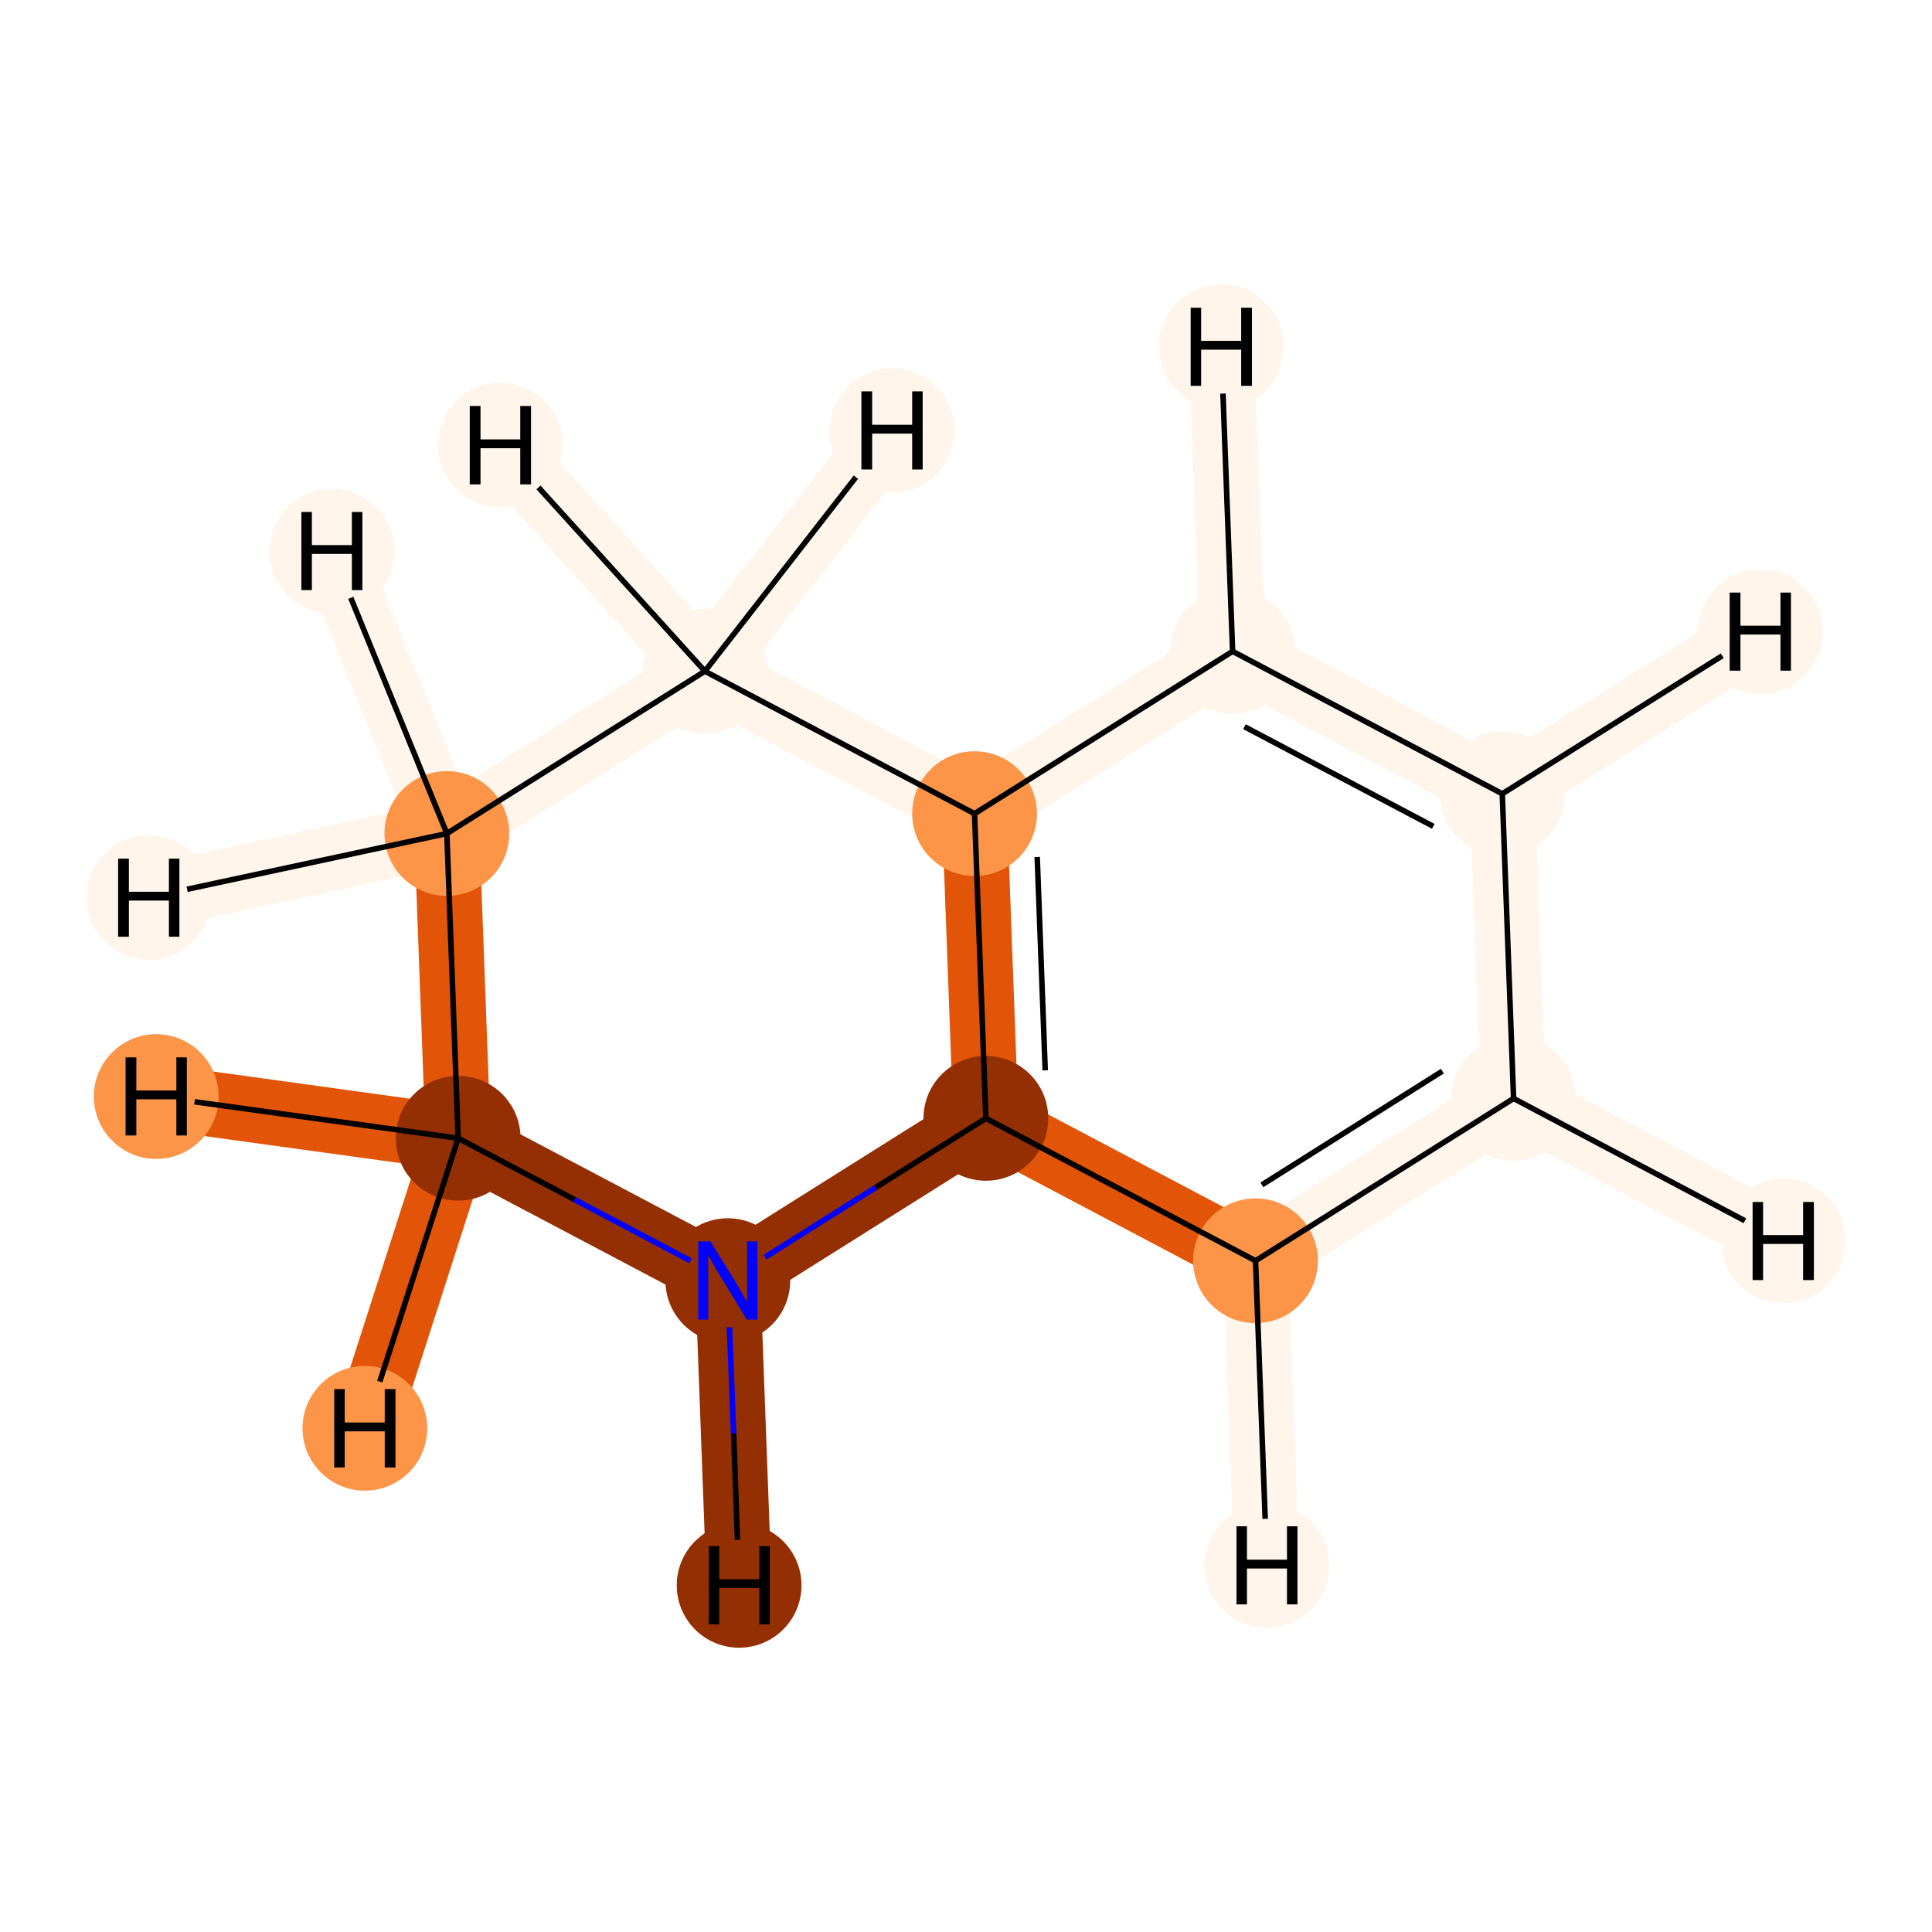 <?xml version='1.0' encoding='iso-8859-1'?>
<svg version='1.1' baseProfile='full'
              xmlns='http://www.w3.org/2000/svg'
                      xmlns:rdkit='http://www.rdkit.org/xml'
                      xmlns:xlink='http://www.w3.org/1999/xlink'
                  xml:space='preserve'
width='700px' height='700px' viewBox='0 0 700 700'>
<!-- END OF HEADER -->
<rect style='opacity:1.0;fill:#FFFFFF;stroke:none' width='700.0' height='700.0' x='0.0' y='0.0'> </rect>
<path d='M 166.0,412.4 L 161.9,302.0' style='fill:none;fill-rule:evenodd;stroke:#E25407;stroke-width:23.6px;stroke-linecap:butt;stroke-linejoin:miter;stroke-opacity:1' />
<path d='M 166.0,412.4 L 263.7,464.0' style='fill:none;fill-rule:evenodd;stroke:#932F03;stroke-width:23.6px;stroke-linecap:butt;stroke-linejoin:miter;stroke-opacity:1' />
<path d='M 166.0,412.4 L 132.2,517.5' style='fill:none;fill-rule:evenodd;stroke:#E25407;stroke-width:23.6px;stroke-linecap:butt;stroke-linejoin:miter;stroke-opacity:1' />
<path d='M 166.0,412.4 L 56.6,397.3' style='fill:none;fill-rule:evenodd;stroke:#E25407;stroke-width:23.6px;stroke-linecap:butt;stroke-linejoin:miter;stroke-opacity:1' />
<path d='M 161.9,302.0 L 255.4,243.2' style='fill:none;fill-rule:evenodd;stroke:#FFF5EB;stroke-width:23.6px;stroke-linecap:butt;stroke-linejoin:miter;stroke-opacity:1' />
<path d='M 161.9,302.0 L 53.9,325.2' style='fill:none;fill-rule:evenodd;stroke:#FFF5EB;stroke-width:23.6px;stroke-linecap:butt;stroke-linejoin:miter;stroke-opacity:1' />
<path d='M 161.9,302.0 L 120.3,199.7' style='fill:none;fill-rule:evenodd;stroke:#FFF5EB;stroke-width:23.6px;stroke-linecap:butt;stroke-linejoin:miter;stroke-opacity:1' />
<path d='M 255.4,243.2 L 353.1,294.8' style='fill:none;fill-rule:evenodd;stroke:#FFF5EB;stroke-width:23.6px;stroke-linecap:butt;stroke-linejoin:miter;stroke-opacity:1' />
<path d='M 255.4,243.2 L 181.3,161.3' style='fill:none;fill-rule:evenodd;stroke:#FFF5EB;stroke-width:23.6px;stroke-linecap:butt;stroke-linejoin:miter;stroke-opacity:1' />
<path d='M 255.4,243.2 L 323.2,156.0' style='fill:none;fill-rule:evenodd;stroke:#FFF5EB;stroke-width:23.6px;stroke-linecap:butt;stroke-linejoin:miter;stroke-opacity:1' />
<path d='M 353.1,294.8 L 357.2,405.2' style='fill:none;fill-rule:evenodd;stroke:#E25407;stroke-width:23.6px;stroke-linecap:butt;stroke-linejoin:miter;stroke-opacity:1' />
<path d='M 353.1,294.8 L 446.6,236.0' style='fill:none;fill-rule:evenodd;stroke:#FFF5EB;stroke-width:23.6px;stroke-linecap:butt;stroke-linejoin:miter;stroke-opacity:1' />
<path d='M 357.2,405.2 L 263.7,464.0' style='fill:none;fill-rule:evenodd;stroke:#932F03;stroke-width:23.6px;stroke-linecap:butt;stroke-linejoin:miter;stroke-opacity:1' />
<path d='M 357.2,405.2 L 454.9,456.8' style='fill:none;fill-rule:evenodd;stroke:#E25407;stroke-width:23.6px;stroke-linecap:butt;stroke-linejoin:miter;stroke-opacity:1' />
<path d='M 263.7,464.0 L 267.8,574.4' style='fill:none;fill-rule:evenodd;stroke:#932F03;stroke-width:23.6px;stroke-linecap:butt;stroke-linejoin:miter;stroke-opacity:1' />
<path d='M 454.9,456.8 L 548.4,398.0' style='fill:none;fill-rule:evenodd;stroke:#FFF5EB;stroke-width:23.6px;stroke-linecap:butt;stroke-linejoin:miter;stroke-opacity:1' />
<path d='M 454.9,456.8 L 459.0,567.2' style='fill:none;fill-rule:evenodd;stroke:#FFF5EB;stroke-width:23.6px;stroke-linecap:butt;stroke-linejoin:miter;stroke-opacity:1' />
<path d='M 548.4,398.0 L 544.3,287.6' style='fill:none;fill-rule:evenodd;stroke:#FFF5EB;stroke-width:23.6px;stroke-linecap:butt;stroke-linejoin:miter;stroke-opacity:1' />
<path d='M 548.4,398.0 L 646.1,449.6' style='fill:none;fill-rule:evenodd;stroke:#FFF5EB;stroke-width:23.6px;stroke-linecap:butt;stroke-linejoin:miter;stroke-opacity:1' />
<path d='M 544.3,287.6 L 446.6,236.0' style='fill:none;fill-rule:evenodd;stroke:#FFF5EB;stroke-width:23.6px;stroke-linecap:butt;stroke-linejoin:miter;stroke-opacity:1' />
<path d='M 544.3,287.6 L 637.8,228.9' style='fill:none;fill-rule:evenodd;stroke:#FFF5EB;stroke-width:23.6px;stroke-linecap:butt;stroke-linejoin:miter;stroke-opacity:1' />
<path d='M 446.6,236.0 L 442.5,125.6' style='fill:none;fill-rule:evenodd;stroke:#FFF5EB;stroke-width:23.6px;stroke-linecap:butt;stroke-linejoin:miter;stroke-opacity:1' />
<ellipse cx='166.0' cy='412.4' rx='22.1' ry='22.1'  style='fill:#932F03;fill-rule:evenodd;stroke:#932F03;stroke-width:1.0px;stroke-linecap:butt;stroke-linejoin:miter;stroke-opacity:1' />
<ellipse cx='161.9' cy='302.0' rx='22.1' ry='22.1'  style='fill:#FD9548;fill-rule:evenodd;stroke:#FD9548;stroke-width:1.0px;stroke-linecap:butt;stroke-linejoin:miter;stroke-opacity:1' />
<ellipse cx='255.4' cy='243.2' rx='22.1' ry='22.1'  style='fill:#FFF5EB;fill-rule:evenodd;stroke:#FFF5EB;stroke-width:1.0px;stroke-linecap:butt;stroke-linejoin:miter;stroke-opacity:1' />
<ellipse cx='353.1' cy='294.8' rx='22.1' ry='22.1'  style='fill:#FD9548;fill-rule:evenodd;stroke:#FD9548;stroke-width:1.0px;stroke-linecap:butt;stroke-linejoin:miter;stroke-opacity:1' />
<ellipse cx='357.2' cy='405.2' rx='22.1' ry='22.1'  style='fill:#932F03;fill-rule:evenodd;stroke:#932F03;stroke-width:1.0px;stroke-linecap:butt;stroke-linejoin:miter;stroke-opacity:1' />
<ellipse cx='263.7' cy='464.0' rx='22.1' ry='22.1'  style='fill:#932F03;fill-rule:evenodd;stroke:#932F03;stroke-width:1.0px;stroke-linecap:butt;stroke-linejoin:miter;stroke-opacity:1' />
<ellipse cx='454.9' cy='456.8' rx='22.1' ry='22.1'  style='fill:#FD9548;fill-rule:evenodd;stroke:#FD9548;stroke-width:1.0px;stroke-linecap:butt;stroke-linejoin:miter;stroke-opacity:1' />
<ellipse cx='548.4' cy='398.0' rx='22.1' ry='22.1'  style='fill:#FFF5EB;fill-rule:evenodd;stroke:#FFF5EB;stroke-width:1.0px;stroke-linecap:butt;stroke-linejoin:miter;stroke-opacity:1' />
<ellipse cx='544.3' cy='287.6' rx='22.1' ry='22.1'  style='fill:#FFF5EB;fill-rule:evenodd;stroke:#FFF5EB;stroke-width:1.0px;stroke-linecap:butt;stroke-linejoin:miter;stroke-opacity:1' />
<ellipse cx='446.6' cy='236.0' rx='22.1' ry='22.1'  style='fill:#FFF5EB;fill-rule:evenodd;stroke:#FFF5EB;stroke-width:1.0px;stroke-linecap:butt;stroke-linejoin:miter;stroke-opacity:1' />
<ellipse cx='132.2' cy='517.5' rx='22.1' ry='22.1'  style='fill:#FD9548;fill-rule:evenodd;stroke:#FD9548;stroke-width:1.0px;stroke-linecap:butt;stroke-linejoin:miter;stroke-opacity:1' />
<ellipse cx='56.6' cy='397.3' rx='22.1' ry='22.1'  style='fill:#FD9548;fill-rule:evenodd;stroke:#FD9548;stroke-width:1.0px;stroke-linecap:butt;stroke-linejoin:miter;stroke-opacity:1' />
<ellipse cx='53.9' cy='325.2' rx='22.1' ry='22.1'  style='fill:#FFF5EB;fill-rule:evenodd;stroke:#FFF5EB;stroke-width:1.0px;stroke-linecap:butt;stroke-linejoin:miter;stroke-opacity:1' />
<ellipse cx='120.3' cy='199.7' rx='22.1' ry='22.1'  style='fill:#FFF5EB;fill-rule:evenodd;stroke:#FFF5EB;stroke-width:1.0px;stroke-linecap:butt;stroke-linejoin:miter;stroke-opacity:1' />
<ellipse cx='181.3' cy='161.3' rx='22.1' ry='22.1'  style='fill:#FFF5EB;fill-rule:evenodd;stroke:#FFF5EB;stroke-width:1.0px;stroke-linecap:butt;stroke-linejoin:miter;stroke-opacity:1' />
<ellipse cx='323.2' cy='156.0' rx='22.1' ry='22.1'  style='fill:#FFF5EB;fill-rule:evenodd;stroke:#FFF5EB;stroke-width:1.0px;stroke-linecap:butt;stroke-linejoin:miter;stroke-opacity:1' />
<ellipse cx='267.8' cy='574.4' rx='22.1' ry='22.1'  style='fill:#932F03;fill-rule:evenodd;stroke:#932F03;stroke-width:1.0px;stroke-linecap:butt;stroke-linejoin:miter;stroke-opacity:1' />
<ellipse cx='459.0' cy='567.2' rx='22.1' ry='22.1'  style='fill:#FFF5EB;fill-rule:evenodd;stroke:#FFF5EB;stroke-width:1.0px;stroke-linecap:butt;stroke-linejoin:miter;stroke-opacity:1' />
<ellipse cx='646.1' cy='449.6' rx='22.1' ry='22.1'  style='fill:#FFF5EB;fill-rule:evenodd;stroke:#FFF5EB;stroke-width:1.0px;stroke-linecap:butt;stroke-linejoin:miter;stroke-opacity:1' />
<ellipse cx='637.8' cy='228.9' rx='22.1' ry='22.1'  style='fill:#FFF5EB;fill-rule:evenodd;stroke:#FFF5EB;stroke-width:1.0px;stroke-linecap:butt;stroke-linejoin:miter;stroke-opacity:1' />
<ellipse cx='442.5' cy='125.6' rx='22.1' ry='22.1'  style='fill:#FFF5EB;fill-rule:evenodd;stroke:#FFF5EB;stroke-width:1.0px;stroke-linecap:butt;stroke-linejoin:miter;stroke-opacity:1' />
<path class='bond-0 atom-0 atom-1' d='M 166.0,412.4 L 161.9,302.0' style='fill:none;fill-rule:evenodd;stroke:#000000;stroke-width:2.0px;stroke-linecap:butt;stroke-linejoin:miter;stroke-opacity:1' />
<path class='bond-9 atom-5 atom-0' d='M 250.2,456.8 L 208.1,434.6' style='fill:none;fill-rule:evenodd;stroke:#0000FF;stroke-width:2.0px;stroke-linecap:butt;stroke-linejoin:miter;stroke-opacity:1' />
<path class='bond-9 atom-5 atom-0' d='M 208.1,434.6 L 166.0,412.4' style='fill:none;fill-rule:evenodd;stroke:#000000;stroke-width:2.0px;stroke-linecap:butt;stroke-linejoin:miter;stroke-opacity:1' />
<path class='bond-11 atom-0 atom-10' d='M 166.0,412.4 L 137.6,500.6' style='fill:none;fill-rule:evenodd;stroke:#000000;stroke-width:2.0px;stroke-linecap:butt;stroke-linejoin:miter;stroke-opacity:1' />
<path class='bond-12 atom-0 atom-11' d='M 166.0,412.4 L 70.5,399.2' style='fill:none;fill-rule:evenodd;stroke:#000000;stroke-width:2.0px;stroke-linecap:butt;stroke-linejoin:miter;stroke-opacity:1' />
<path class='bond-1 atom-1 atom-2' d='M 161.9,302.0 L 255.4,243.2' style='fill:none;fill-rule:evenodd;stroke:#000000;stroke-width:2.0px;stroke-linecap:butt;stroke-linejoin:miter;stroke-opacity:1' />
<path class='bond-13 atom-1 atom-12' d='M 161.9,302.0 L 67.8,322.2' style='fill:none;fill-rule:evenodd;stroke:#000000;stroke-width:2.0px;stroke-linecap:butt;stroke-linejoin:miter;stroke-opacity:1' />
<path class='bond-14 atom-1 atom-13' d='M 161.9,302.0 L 127.1,216.6' style='fill:none;fill-rule:evenodd;stroke:#000000;stroke-width:2.0px;stroke-linecap:butt;stroke-linejoin:miter;stroke-opacity:1' />
<path class='bond-2 atom-2 atom-3' d='M 255.4,243.2 L 353.1,294.8' style='fill:none;fill-rule:evenodd;stroke:#000000;stroke-width:2.0px;stroke-linecap:butt;stroke-linejoin:miter;stroke-opacity:1' />
<path class='bond-15 atom-2 atom-14' d='M 255.4,243.2 L 195.1,176.6' style='fill:none;fill-rule:evenodd;stroke:#000000;stroke-width:2.0px;stroke-linecap:butt;stroke-linejoin:miter;stroke-opacity:1' />
<path class='bond-16 atom-2 atom-15' d='M 255.4,243.2 L 310.1,172.9' style='fill:none;fill-rule:evenodd;stroke:#000000;stroke-width:2.0px;stroke-linecap:butt;stroke-linejoin:miter;stroke-opacity:1' />
<path class='bond-3 atom-3 atom-4' d='M 353.1,294.8 L 357.2,405.2' style='fill:none;fill-rule:evenodd;stroke:#000000;stroke-width:2.0px;stroke-linecap:butt;stroke-linejoin:miter;stroke-opacity:1' />
<path class='bond-3 atom-3 atom-4' d='M 375.8,310.5 L 378.7,387.8' style='fill:none;fill-rule:evenodd;stroke:#000000;stroke-width:2.0px;stroke-linecap:butt;stroke-linejoin:miter;stroke-opacity:1' />
<path class='bond-10 atom-9 atom-3' d='M 446.6,236.0 L 353.1,294.8' style='fill:none;fill-rule:evenodd;stroke:#000000;stroke-width:2.0px;stroke-linecap:butt;stroke-linejoin:miter;stroke-opacity:1' />
<path class='bond-4 atom-4 atom-5' d='M 357.2,405.2 L 317.2,430.3' style='fill:none;fill-rule:evenodd;stroke:#000000;stroke-width:2.0px;stroke-linecap:butt;stroke-linejoin:miter;stroke-opacity:1' />
<path class='bond-4 atom-4 atom-5' d='M 317.2,430.3 L 277.2,455.5' style='fill:none;fill-rule:evenodd;stroke:#0000FF;stroke-width:2.0px;stroke-linecap:butt;stroke-linejoin:miter;stroke-opacity:1' />
<path class='bond-5 atom-4 atom-6' d='M 357.2,405.2 L 454.9,456.8' style='fill:none;fill-rule:evenodd;stroke:#000000;stroke-width:2.0px;stroke-linecap:butt;stroke-linejoin:miter;stroke-opacity:1' />
<path class='bond-17 atom-5 atom-16' d='M 264.3,480.9 L 265.8,519.4' style='fill:none;fill-rule:evenodd;stroke:#0000FF;stroke-width:2.0px;stroke-linecap:butt;stroke-linejoin:miter;stroke-opacity:1' />
<path class='bond-17 atom-5 atom-16' d='M 265.8,519.4 L 267.2,557.9' style='fill:none;fill-rule:evenodd;stroke:#000000;stroke-width:2.0px;stroke-linecap:butt;stroke-linejoin:miter;stroke-opacity:1' />
<path class='bond-6 atom-6 atom-7' d='M 454.9,456.8 L 548.4,398.0' style='fill:none;fill-rule:evenodd;stroke:#000000;stroke-width:2.0px;stroke-linecap:butt;stroke-linejoin:miter;stroke-opacity:1' />
<path class='bond-6 atom-6 atom-7' d='M 457.2,429.3 L 522.6,388.1' style='fill:none;fill-rule:evenodd;stroke:#000000;stroke-width:2.0px;stroke-linecap:butt;stroke-linejoin:miter;stroke-opacity:1' />
<path class='bond-18 atom-6 atom-17' d='M 454.9,456.8 L 458.4,550.3' style='fill:none;fill-rule:evenodd;stroke:#000000;stroke-width:2.0px;stroke-linecap:butt;stroke-linejoin:miter;stroke-opacity:1' />
<path class='bond-7 atom-7 atom-8' d='M 548.4,398.0 L 544.3,287.6' style='fill:none;fill-rule:evenodd;stroke:#000000;stroke-width:2.0px;stroke-linecap:butt;stroke-linejoin:miter;stroke-opacity:1' />
<path class='bond-19 atom-7 atom-18' d='M 548.4,398.0 L 632.2,442.3' style='fill:none;fill-rule:evenodd;stroke:#000000;stroke-width:2.0px;stroke-linecap:butt;stroke-linejoin:miter;stroke-opacity:1' />
<path class='bond-8 atom-8 atom-9' d='M 544.3,287.6 L 446.6,236.0' style='fill:none;fill-rule:evenodd;stroke:#000000;stroke-width:2.0px;stroke-linecap:butt;stroke-linejoin:miter;stroke-opacity:1' />
<path class='bond-8 atom-8 atom-9' d='M 519.3,299.4 L 450.9,263.3' style='fill:none;fill-rule:evenodd;stroke:#000000;stroke-width:2.0px;stroke-linecap:butt;stroke-linejoin:miter;stroke-opacity:1' />
<path class='bond-20 atom-8 atom-19' d='M 544.3,287.6 L 624.0,237.6' style='fill:none;fill-rule:evenodd;stroke:#000000;stroke-width:2.0px;stroke-linecap:butt;stroke-linejoin:miter;stroke-opacity:1' />
<path class='bond-21 atom-9 atom-20' d='M 446.6,236.0 L 443.1,142.6' style='fill:none;fill-rule:evenodd;stroke:#000000;stroke-width:2.0px;stroke-linecap:butt;stroke-linejoin:miter;stroke-opacity:1' />
<path  class='atom-5' d='M 257.4 449.8
L 266.7 464.8
Q 267.6 466.3, 269.1 469.0
Q 270.6 471.6, 270.7 471.8
L 270.7 449.8
L 274.4 449.8
L 274.4 478.1
L 270.6 478.1
L 260.6 461.7
Q 259.4 459.8, 258.2 457.6
Q 257.0 455.4, 256.6 454.7
L 256.6 478.1
L 253.0 478.1
L 253.0 449.8
L 257.4 449.8
' fill='#0000FF'/>
<path  class='atom-10' d='M 121.1 503.3
L 124.9 503.3
L 124.9 515.4
L 139.4 515.4
L 139.4 503.3
L 143.3 503.3
L 143.3 531.7
L 139.4 531.7
L 139.4 518.6
L 124.9 518.6
L 124.9 531.7
L 121.1 531.7
L 121.1 503.3
' fill='#000000'/>
<path  class='atom-11' d='M 45.5 383.1
L 49.4 383.1
L 49.4 395.1
L 63.9 395.1
L 63.9 383.1
L 67.7 383.1
L 67.7 411.4
L 63.9 411.4
L 63.9 398.3
L 49.4 398.3
L 49.4 411.4
L 45.5 411.4
L 45.5 383.1
' fill='#000000'/>
<path  class='atom-12' d='M 42.8 311.1
L 46.7 311.1
L 46.7 323.1
L 61.2 323.1
L 61.2 311.1
L 65.0 311.1
L 65.0 339.4
L 61.2 339.4
L 61.2 326.3
L 46.7 326.3
L 46.7 339.4
L 42.8 339.4
L 42.8 311.1
' fill='#000000'/>
<path  class='atom-13' d='M 109.2 185.5
L 113.0 185.5
L 113.0 197.5
L 127.5 197.5
L 127.5 185.5
L 131.3 185.5
L 131.3 213.8
L 127.5 213.8
L 127.5 200.7
L 113.0 200.7
L 113.0 213.8
L 109.2 213.8
L 109.2 185.5
' fill='#000000'/>
<path  class='atom-14' d='M 170.2 147.1
L 174.1 147.1
L 174.1 159.2
L 188.5 159.2
L 188.5 147.1
L 192.4 147.1
L 192.4 175.5
L 188.5 175.5
L 188.5 162.4
L 174.1 162.4
L 174.1 175.5
L 170.2 175.5
L 170.2 147.1
' fill='#000000'/>
<path  class='atom-15' d='M 312.1 141.8
L 316.0 141.8
L 316.0 153.9
L 330.5 153.9
L 330.5 141.8
L 334.3 141.8
L 334.3 170.1
L 330.5 170.1
L 330.5 157.1
L 316.0 157.1
L 316.0 170.1
L 312.1 170.1
L 312.1 141.8
' fill='#000000'/>
<path  class='atom-16' d='M 256.8 560.2
L 260.6 560.2
L 260.6 572.2
L 275.1 572.2
L 275.1 560.2
L 278.9 560.2
L 278.9 588.5
L 275.1 588.5
L 275.1 575.4
L 260.6 575.4
L 260.6 588.5
L 256.8 588.5
L 256.8 560.2
' fill='#000000'/>
<path  class='atom-17' d='M 448.0 553.0
L 451.8 553.0
L 451.8 565.1
L 466.3 565.1
L 466.3 553.0
L 470.1 553.0
L 470.1 581.3
L 466.3 581.3
L 466.3 568.3
L 451.8 568.3
L 451.8 581.3
L 448.0 581.3
L 448.0 553.0
' fill='#000000'/>
<path  class='atom-18' d='M 635.0 435.5
L 638.8 435.5
L 638.8 447.5
L 653.3 447.5
L 653.3 435.5
L 657.2 435.5
L 657.2 463.8
L 653.3 463.8
L 653.3 450.7
L 638.8 450.7
L 638.8 463.8
L 635.0 463.8
L 635.0 435.5
' fill='#000000'/>
<path  class='atom-19' d='M 626.7 214.7
L 630.6 214.7
L 630.6 226.7
L 645.1 226.7
L 645.1 214.7
L 648.9 214.7
L 648.9 243.0
L 645.1 243.0
L 645.1 229.9
L 630.6 229.9
L 630.6 243.0
L 626.7 243.0
L 626.7 214.7
' fill='#000000'/>
<path  class='atom-20' d='M 431.4 111.5
L 435.2 111.5
L 435.2 123.5
L 449.7 123.5
L 449.7 111.5
L 453.6 111.5
L 453.6 139.8
L 449.7 139.8
L 449.7 126.7
L 435.2 126.7
L 435.2 139.8
L 431.4 139.8
L 431.4 111.5
' fill='#000000'/>
</svg>
